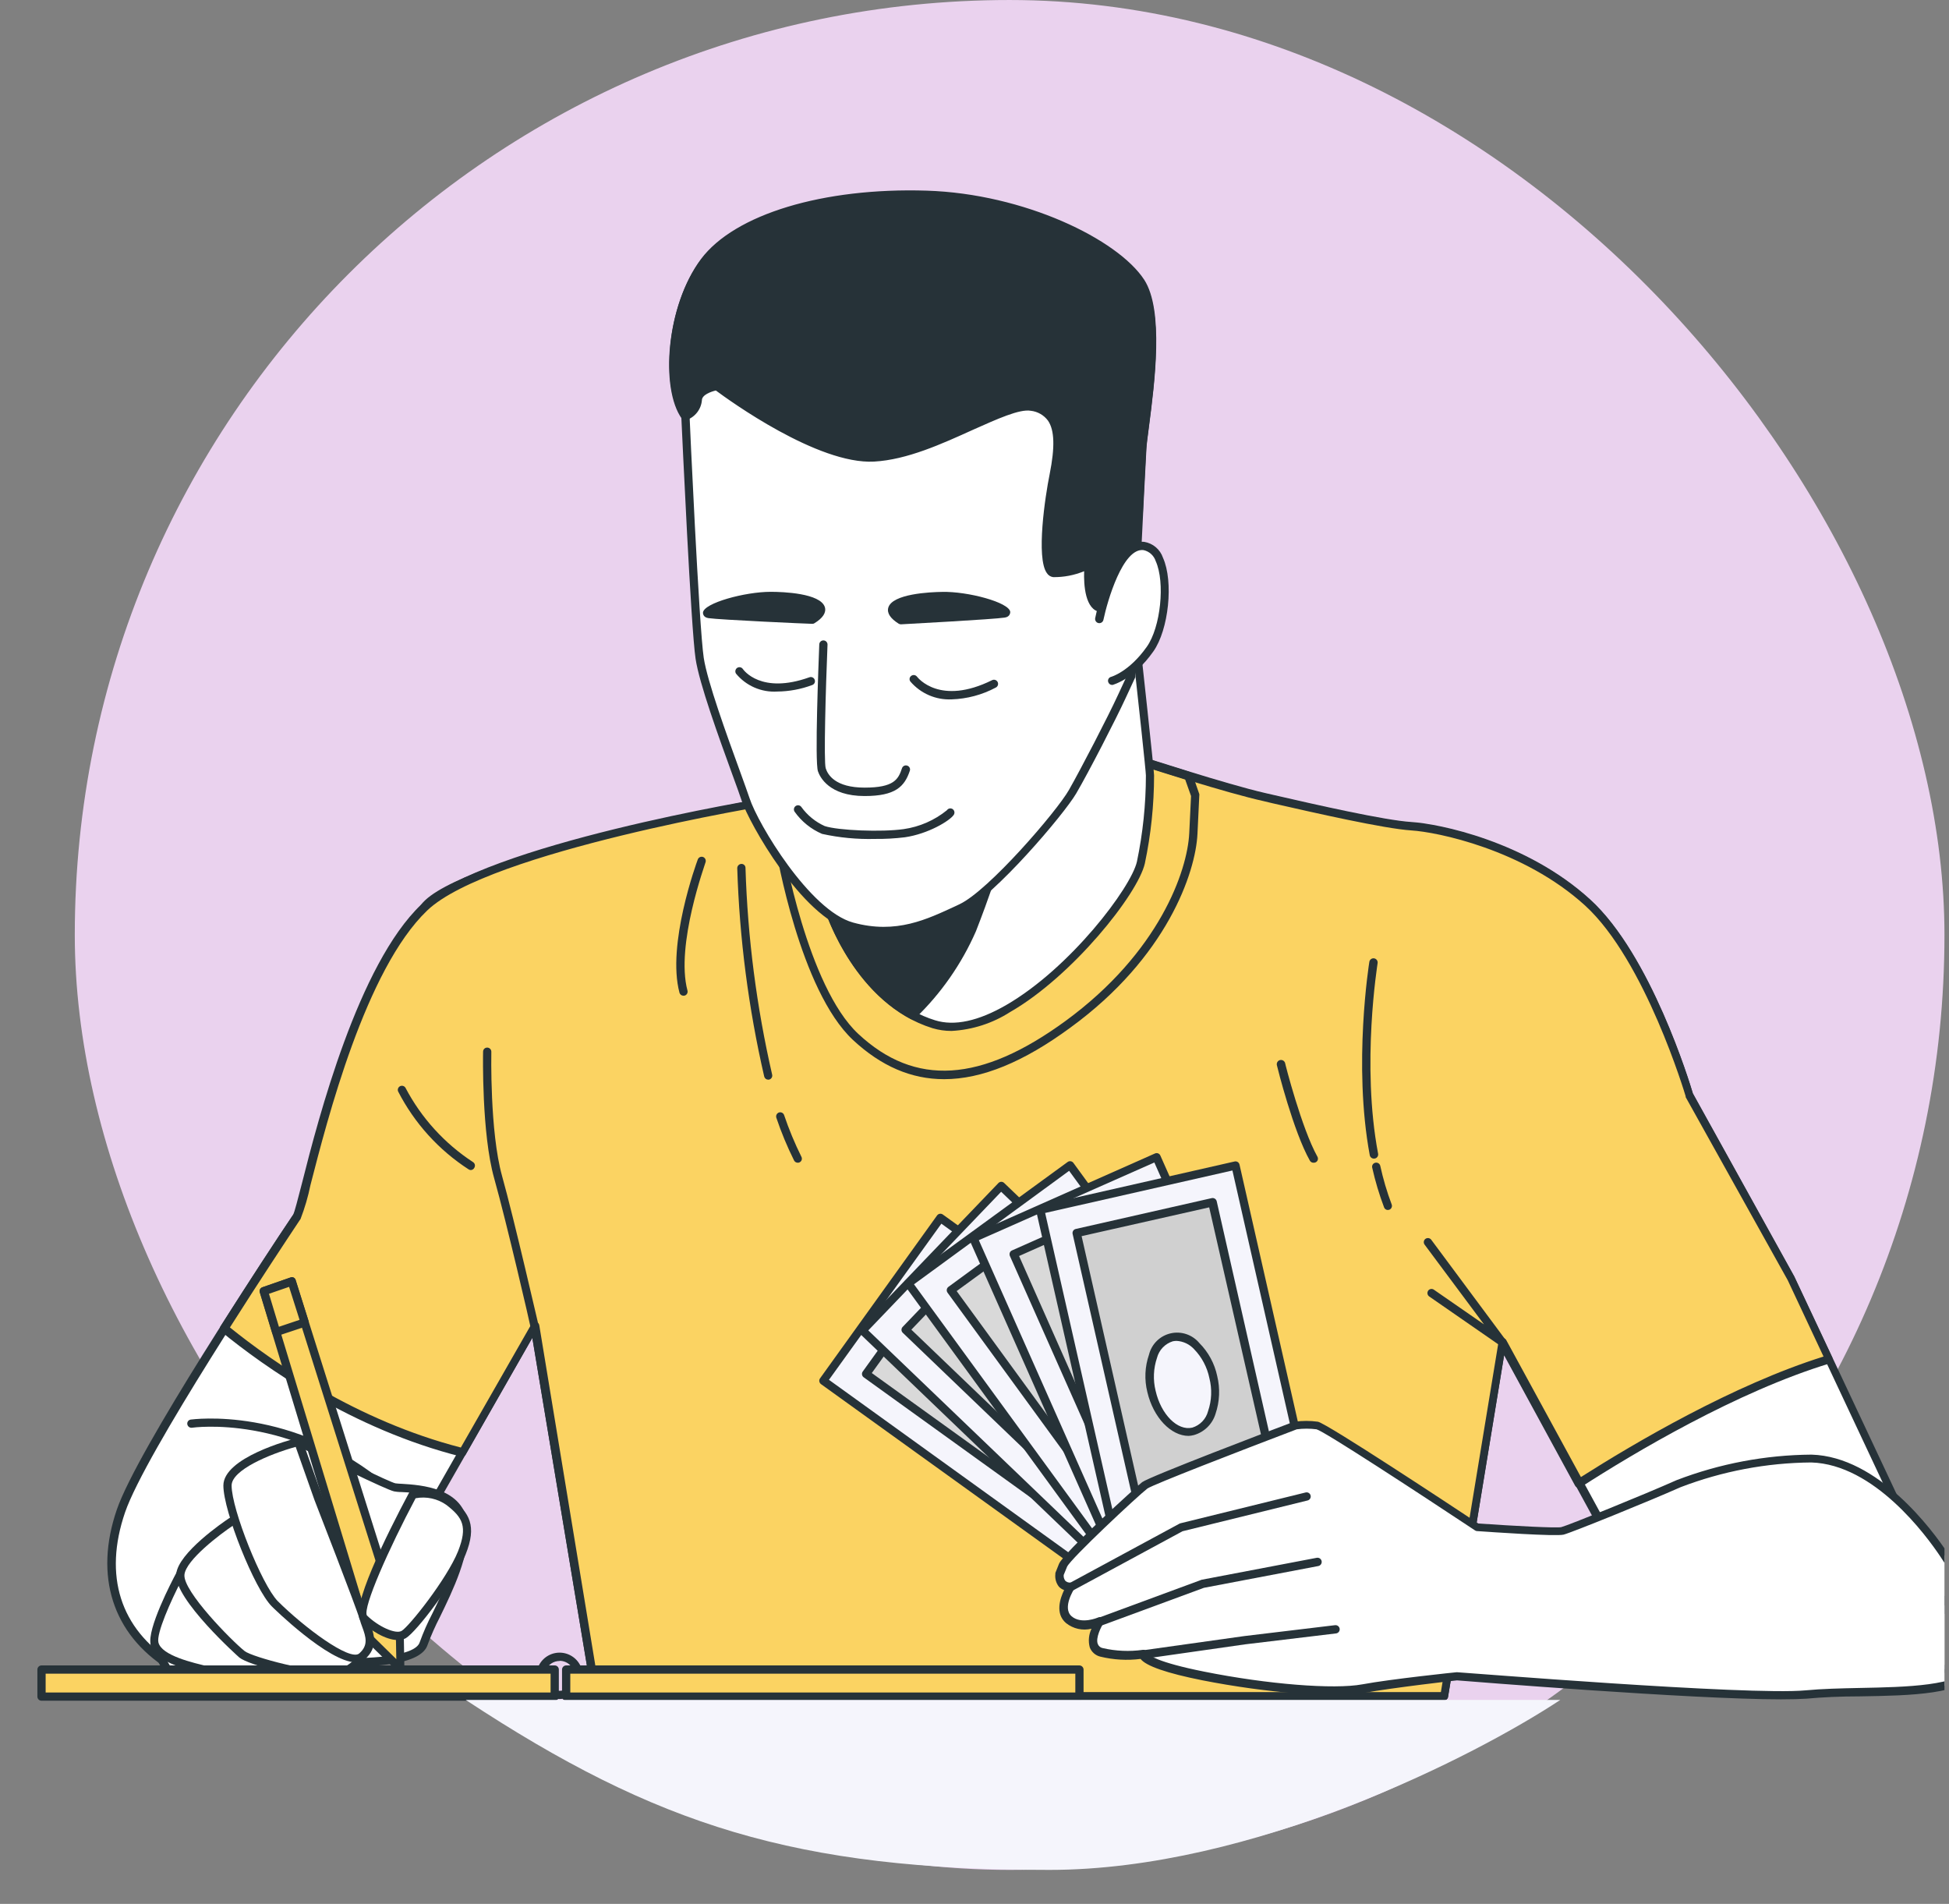 <svg width="215" height="210" viewBox="0 0 215 210" fill="none" xmlns="http://www.w3.org/2000/svg">
<rect x="0" y="0" width="215" height="210" fill="#808080" stroke="none"/>
<g clip-path="url(#clip0_1353_3633)">
<rect x="8.25" y="0.001" width="206.25" height="206.25" rx="103.125" fill="#EAD2EE"/>
<path d="M84.967 88.331C84.967 88.331 50.552 94.871 46.759 100.084C42.965 105.297 33.495 133.007 32.694 134.208C31.894 135.409 15.664 159.681 13.262 166.658C10.861 173.636 12.662 179.886 18.721 183.688C24.78 187.491 30.939 185.69 33.941 185.69C36.943 185.69 44.757 179.085 45.358 176.274C45.958 173.463 47.741 165.903 47.741 165.903L58.958 146.271L65.763 187.136H159.32L165.688 148.072L185.356 184.098H217.788L197.555 141.031L186.339 120.799C186.339 120.799 181.926 105.77 175.112 99.566C168.299 93.361 158.892 91.378 155.69 91.151C152.487 90.923 143.863 88.949 139.46 87.939C135.057 86.93 125.814 83.936 125.814 83.936L84.967 88.331Z" fill="white"/>
<path d="M159.317 187.546H65.76C65.653 187.545 65.549 187.507 65.467 187.437C65.386 187.367 65.332 187.27 65.314 187.164L58.719 147.563L48.166 166.031C47.984 166.768 46.346 173.746 45.773 176.375C45.109 179.477 37.013 186.145 33.947 186.145C33.346 186.145 32.591 186.227 31.727 186.318C28.398 186.655 23.367 187.173 18.481 184.071C12.414 180.232 10.376 173.827 12.887 166.513C15.143 159.918 29.462 138.312 32.3 134.054L32.373 133.954C32.582 133.626 33.719 130.561 35.038 127.004C38.295 118.206 43.754 103.496 46.437 99.812C50.304 94.517 83.536 88.158 84.946 87.885L125.811 83.473C125.874 83.46 125.939 83.46 126.002 83.473C126.093 83.473 135.245 86.484 139.585 87.476L140.494 87.685C145.043 88.731 152.748 90.487 155.705 90.669C158.662 90.851 168.359 92.77 175.41 99.202C182.115 105.307 186.418 119.48 186.745 120.59L197.935 140.786L218.185 183.88C218.221 183.947 218.24 184.022 218.24 184.098C218.24 184.174 218.221 184.249 218.185 184.317C218.144 184.381 218.088 184.433 218.021 184.47C217.954 184.506 217.879 184.526 217.803 184.526H185.353C185.273 184.526 185.193 184.505 185.124 184.463C185.055 184.421 184.999 184.361 184.962 184.289L165.93 149.41L159.735 187.164C159.719 187.266 159.669 187.359 159.593 187.428C159.517 187.498 159.419 187.539 159.317 187.546ZM66.151 186.636H158.944L165.312 147.955C165.329 147.862 165.374 147.777 165.44 147.71C165.507 147.643 165.592 147.599 165.685 147.582C165.779 147.567 165.874 147.582 165.959 147.624C166.044 147.667 166.114 147.734 166.158 147.818L185.663 183.634H217.13L197.207 141.214L185.945 121.008C185.941 120.978 185.941 120.948 185.945 120.917C185.899 120.763 181.487 105.943 174.855 99.885C168.032 93.671 158.48 91.77 155.696 91.597C152.676 91.406 144.952 89.641 140.349 88.595L139.439 88.376C135.3 87.467 126.848 84.737 125.866 84.392L85.119 88.786C84.209 88.968 50.813 95.391 47.193 100.349C44.582 103.924 39.151 118.543 35.912 127.322C34.229 131.871 33.401 134.072 33.183 134.463L33.119 134.554C30.281 138.803 16.025 160.318 13.796 166.813C11.404 173.8 13.26 179.659 19.018 183.307C23.649 186.236 28.488 185.736 31.691 185.408C32.6 185.317 33.355 185.235 34.001 185.235C36.731 185.235 44.4 178.867 44.982 176.184C45.564 173.5 47.365 165.831 47.384 165.758C47.38 165.716 47.38 165.673 47.384 165.631L58.582 145.999C58.633 145.919 58.705 145.856 58.791 145.818C58.876 145.779 58.972 145.766 59.065 145.78C59.156 145.798 59.24 145.843 59.305 145.91C59.37 145.976 59.413 146.061 59.428 146.153L66.151 186.636Z" fill="#263238"/>
<path d="M42.578 164.748C42.468 164.747 42.362 164.709 42.278 164.639C32.098 155.933 21.291 157.461 21.181 157.479C21.062 157.495 20.942 157.464 20.845 157.393C20.748 157.321 20.683 157.215 20.663 157.097C20.652 157.038 20.654 156.977 20.668 156.918C20.682 156.86 20.707 156.805 20.743 156.756C20.779 156.708 20.824 156.667 20.876 156.636C20.928 156.606 20.985 156.586 21.045 156.578C21.154 156.578 32.353 154.959 42.879 163.947C42.949 164.007 42.999 164.088 43.023 164.177C43.046 164.267 43.042 164.361 43.01 164.448C42.979 164.535 42.921 164.611 42.846 164.664C42.77 164.718 42.68 164.747 42.587 164.748H42.578Z" fill="#263238"/>
<path d="M174.183 163.565C180.333 159.635 191.568 152.994 201.757 149.919L197.582 141.031L186.365 120.799C186.365 120.799 181.952 105.77 175.139 99.566C168.325 93.361 158.918 91.378 155.716 91.151C152.514 90.923 143.889 88.949 139.486 87.939C135.083 86.93 125.84 83.936 125.84 83.936L84.966 88.331C84.966 88.331 53.753 93.407 46.758 100.084C38.042 108.381 33.494 133.007 32.693 134.208C32.329 134.763 28.718 140.158 24.688 146.508C29.009 150.047 38.797 157.133 50.961 160.154L58.939 146.189L65.744 187.054H159.318L165.687 147.991L174.183 163.565Z" fill="#FBD362"/>
<path d="M159.322 187.546H65.765C65.657 187.545 65.554 187.506 65.472 187.436C65.391 187.367 65.336 187.27 65.319 187.164L58.724 147.563L51.373 160.445C51.324 160.533 51.248 160.601 51.155 160.641C51.063 160.68 50.961 160.688 50.864 160.663C38.8 157.625 29.112 150.729 24.418 146.89C24.332 146.82 24.275 146.722 24.256 146.613C24.238 146.504 24.26 146.393 24.318 146.299C27.647 141.05 30.686 136.41 32.25 134.108L32.341 133.981C32.478 133.745 32.887 132.162 33.315 130.497C35.134 123.283 39.528 106.389 46.46 99.775C53.393 93.162 83.65 88.122 84.924 87.949L125.816 83.537C125.879 83.523 125.944 83.523 126.007 83.537C126.098 83.537 135.25 86.548 139.589 87.539L140.499 87.749C145.048 88.795 152.753 90.55 155.71 90.733C158.667 90.914 168.364 92.834 175.415 99.266C182.119 105.37 186.422 119.544 186.75 120.654L197.94 140.849L202.133 149.756C202.161 149.816 202.175 149.881 202.175 149.947C202.175 150.013 202.161 150.078 202.133 150.138C202.107 150.197 202.068 150.249 202.019 150.292C201.971 150.334 201.913 150.365 201.851 150.383C191.626 153.486 180.263 160.245 174.396 164.029C174.344 164.064 174.286 164.088 174.225 164.099C174.164 164.11 174.101 164.108 174.041 164.093C173.918 164.058 173.814 163.976 173.75 163.866L165.926 149.492L159.731 187.246C159.7 187.331 159.645 187.405 159.572 187.458C159.499 187.512 159.412 187.542 159.322 187.546ZM66.156 186.636H158.949L165.317 147.954C165.334 147.862 165.378 147.776 165.445 147.71C165.512 147.643 165.597 147.598 165.69 147.581C165.783 147.567 165.879 147.582 165.964 147.624C166.049 147.666 166.118 147.734 166.163 147.818L174.396 162.92C180.309 159.162 191.198 152.749 201.16 149.628L197.212 141.213L185.949 121.008C185.946 120.978 185.946 120.948 185.949 120.917C185.904 120.763 181.492 105.943 174.86 99.884C168.037 93.671 158.485 91.77 155.701 91.597C152.68 91.406 144.957 89.641 140.354 88.595L139.444 88.376C135.305 87.466 126.853 84.737 125.871 84.392L85.106 88.786C84.815 88.786 53.966 93.907 47.143 100.412C40.32 106.917 36.09 123.565 34.252 130.697C33.99 131.981 33.622 133.241 33.151 134.463L33.06 134.591C31.568 136.838 28.602 141.313 25.364 146.417C30.058 150.211 39.328 156.697 50.836 159.663L58.642 146.017C58.692 145.937 58.764 145.874 58.85 145.836C58.936 145.797 59.031 145.784 59.124 145.798C59.215 145.816 59.299 145.861 59.364 145.928C59.43 145.994 59.473 146.079 59.488 146.171L66.156 186.636Z" fill="#263238"/>
<path d="M104.15 119.034C100.511 119.034 97.2 117.596 94.098 114.713C88.248 109.254 85.656 94.062 85.546 93.416L84 88.667C83.962 88.554 83.971 88.43 84.023 88.323C84.076 88.215 84.169 88.133 84.282 88.094L84.846 87.903H84.946L125.811 83.491C125.874 83.477 125.939 83.477 126.002 83.491C126.002 83.491 128.358 84.264 131.251 85.146C131.319 85.17 131.381 85.209 131.433 85.259C131.485 85.309 131.525 85.37 131.551 85.437L132.297 87.584C132.307 87.642 132.307 87.7 132.297 87.757L132.097 91.96C131.897 96.254 128.713 105.606 118.087 113.339C112.92 117.142 108.317 119.034 104.15 119.034ZM84.964 88.812L86.392 93.197C86.392 93.425 89.058 108.799 94.68 114.039C100.948 119.88 108.217 119.425 117.542 112.611C127.894 105.042 130.987 96.045 131.188 91.915L131.388 87.803L130.742 85.983C128.267 85.219 126.193 84.564 125.784 84.418L85.064 88.812H84.964Z" fill="#263238"/>
<path d="M88.006 128.249C87.922 128.249 87.84 128.226 87.767 128.183C87.695 128.14 87.636 128.078 87.597 128.003C86.838 126.479 86.185 124.905 85.641 123.291C85.603 123.176 85.611 123.051 85.664 122.943C85.716 122.834 85.809 122.75 85.923 122.709C86.036 122.671 86.16 122.68 86.267 122.732C86.374 122.785 86.457 122.878 86.496 122.991C87.029 124.566 87.667 126.104 88.406 127.594C88.434 127.647 88.451 127.705 88.456 127.765C88.461 127.824 88.454 127.884 88.436 127.941C88.417 127.998 88.387 128.051 88.348 128.096C88.308 128.141 88.26 128.178 88.206 128.204C88.145 128.236 88.076 128.252 88.006 128.249Z" fill="#263238"/>
<path d="M84.749 119.088C84.646 119.089 84.547 119.056 84.466 118.993C84.385 118.93 84.328 118.842 84.303 118.743C82.565 111.195 81.568 103.495 81.328 95.754C81.33 95.635 81.377 95.52 81.46 95.434C81.543 95.348 81.655 95.297 81.774 95.29C81.834 95.286 81.895 95.295 81.952 95.316C82.008 95.337 82.06 95.369 82.104 95.411C82.147 95.453 82.182 95.503 82.205 95.559C82.228 95.615 82.239 95.675 82.238 95.736C82.474 103.409 83.458 111.042 85.176 118.524C85.191 118.582 85.195 118.643 85.186 118.702C85.178 118.761 85.158 118.818 85.128 118.87C85.097 118.921 85.057 118.966 85.009 119.002C84.961 119.038 84.907 119.065 84.849 119.079L84.749 119.088Z" fill="#263238"/>
<path d="M75.374 109.828C75.279 109.824 75.187 109.79 75.112 109.731C75.037 109.673 74.983 109.592 74.956 109.5C73.537 104.206 76.83 95.181 76.975 94.799C77.016 94.686 77.101 94.593 77.21 94.542C77.319 94.491 77.444 94.485 77.558 94.526C77.67 94.569 77.76 94.654 77.811 94.762C77.862 94.871 77.869 94.995 77.831 95.108C77.831 95.199 74.492 104.251 75.838 109.264C75.853 109.322 75.857 109.382 75.848 109.441C75.84 109.501 75.82 109.558 75.79 109.609C75.759 109.661 75.719 109.706 75.671 109.742C75.623 109.778 75.569 109.804 75.511 109.819L75.374 109.828Z" fill="#263238"/>
<path d="M153.099 133.463C153.008 133.464 152.918 133.437 152.843 133.384C152.768 133.332 152.711 133.258 152.681 133.171C152.141 131.743 151.703 130.277 151.371 128.787C151.357 128.729 151.356 128.668 151.366 128.61C151.376 128.551 151.398 128.495 151.43 128.445C151.463 128.395 151.505 128.352 151.554 128.319C151.603 128.285 151.658 128.262 151.716 128.25C151.775 128.236 151.836 128.235 151.895 128.245C151.954 128.255 152.011 128.277 152.061 128.309C152.112 128.341 152.156 128.383 152.19 128.432C152.225 128.481 152.249 128.537 152.262 128.595C152.577 130.04 152.996 131.46 153.518 132.844C153.54 132.9 153.55 132.96 153.549 133.02C153.547 133.08 153.534 133.14 153.509 133.195C153.485 133.25 153.45 133.299 153.406 133.341C153.362 133.382 153.31 133.414 153.254 133.435L153.099 133.463Z" fill="#263238"/>
<path d="M151.549 127.795C151.443 127.793 151.341 127.755 151.26 127.687C151.179 127.619 151.124 127.526 151.103 127.422C149.238 117.415 151.039 106.198 151.057 106.089C151.077 105.968 151.143 105.86 151.242 105.789C151.341 105.717 151.464 105.688 151.585 105.707C151.706 105.726 151.814 105.793 151.885 105.892C151.957 105.991 151.986 106.114 151.967 106.235C151.967 106.344 150.148 117.37 152.022 127.249C152.033 127.309 152.033 127.369 152.021 127.429C152.01 127.488 151.986 127.544 151.952 127.594C151.918 127.644 151.875 127.687 151.824 127.72C151.774 127.753 151.717 127.775 151.658 127.786L151.549 127.795Z" fill="#263238"/>
<path d="M144.888 128.25C144.808 128.249 144.731 128.228 144.662 128.188C144.593 128.148 144.536 128.091 144.497 128.022C142.677 124.802 140.921 117.788 140.858 117.497C140.828 117.376 140.847 117.248 140.911 117.142C140.975 117.035 141.078 116.958 141.199 116.928C141.32 116.898 141.447 116.917 141.554 116.981C141.66 117.045 141.737 117.149 141.767 117.269C141.767 117.342 143.587 124.465 145.325 127.576C145.355 127.628 145.375 127.685 145.382 127.745C145.39 127.804 145.386 127.865 145.37 127.923C145.354 127.98 145.326 128.034 145.288 128.081C145.251 128.128 145.204 128.167 145.152 128.195C145.071 128.237 144.979 128.256 144.888 128.25Z" fill="#263238"/>
<path d="M165.732 148.483C165.639 148.485 165.547 148.46 165.468 148.41L157.654 142.997C157.556 142.926 157.491 142.82 157.47 142.701C157.45 142.582 157.477 142.46 157.545 142.36C157.614 142.263 157.719 142.198 157.836 142.177C157.954 142.157 158.074 142.183 158.172 142.251L163.704 146.081L157.153 137.284C157.081 137.187 157.05 137.066 157.067 136.947C157.084 136.827 157.148 136.719 157.244 136.647C157.342 136.577 157.462 136.547 157.581 136.564C157.7 136.581 157.807 136.643 157.881 136.738L166.069 147.764C166.133 147.85 166.163 147.957 166.155 148.064C166.146 148.17 166.1 148.271 166.023 148.346C165.948 148.428 165.843 148.477 165.732 148.483Z" fill="#263238"/>
<path d="M58.958 146.681C58.854 146.683 58.753 146.649 58.671 146.584C58.59 146.519 58.534 146.428 58.513 146.326C58.513 146.217 55.892 134.864 54.51 129.951C53.127 125.039 53.282 116.36 53.291 115.996C53.291 115.936 53.303 115.876 53.326 115.821C53.35 115.766 53.384 115.716 53.428 115.674C53.471 115.632 53.522 115.6 53.578 115.579C53.635 115.557 53.695 115.548 53.755 115.55C53.814 115.551 53.873 115.564 53.928 115.588C53.983 115.612 54.032 115.647 54.074 115.69C54.115 115.733 54.148 115.784 54.169 115.839C54.191 115.895 54.202 115.954 54.2 116.014C54.2 116.105 54.019 124.82 55.383 129.706C56.748 134.591 59.377 146.081 59.404 146.154C59.417 146.212 59.419 146.273 59.409 146.332C59.399 146.391 59.377 146.448 59.345 146.498C59.313 146.549 59.271 146.593 59.222 146.628C59.173 146.662 59.117 146.686 59.058 146.699L58.958 146.681Z" fill="#263238"/>
<path d="M51.938 129.06C51.854 129.058 51.772 129.033 51.702 128.987C48.396 126.851 45.711 123.883 43.914 120.381C43.872 120.274 43.872 120.155 43.914 120.048C43.957 119.941 44.038 119.854 44.142 119.804C44.245 119.755 44.364 119.746 44.474 119.781C44.584 119.815 44.676 119.89 44.733 119.99C46.476 123.308 49.037 126.126 52.175 128.177C52.276 128.24 52.35 128.339 52.379 128.455C52.407 128.571 52.39 128.693 52.329 128.796C52.294 128.871 52.24 128.936 52.171 128.982C52.102 129.029 52.021 129.056 51.938 129.06Z" fill="#263238"/>
<path d="M91.406 100.157C91.406 100.157 94.609 110.373 103.024 112.975C111.439 115.577 124.857 99.556 125.867 95.144C126.529 91.982 126.864 88.759 126.868 85.528C126.868 84.928 125.257 70.309 125.257 70.309C121.219 76.755 116.736 82.91 111.839 88.731C104.07 97.946 91.406 100.157 91.406 100.157Z" fill="white"/>
<path d="M104.975 113.713C104.264 113.716 103.556 113.615 102.874 113.412C94.331 110.765 91.093 100.676 90.956 100.294C90.938 100.232 90.933 100.167 90.941 100.103C90.949 100.039 90.969 99.977 91.002 99.921C91.035 99.865 91.08 99.817 91.133 99.78C91.187 99.742 91.247 99.716 91.311 99.703C91.438 99.703 103.865 97.419 111.48 88.44C116.355 82.631 120.827 76.495 124.862 70.073C124.909 69.99 124.981 69.925 125.068 69.888C125.155 69.85 125.252 69.841 125.344 69.864C125.437 69.883 125.522 69.931 125.585 70.001C125.649 70.072 125.689 70.16 125.699 70.255C125.862 71.756 127.309 84.92 127.309 85.529C127.306 88.794 126.964 92.05 126.29 95.245C125.517 98.638 118.266 107.708 111.443 111.62C109.505 112.867 107.276 113.588 104.975 113.713ZM92.002 100.494C92.757 102.514 96.096 110.356 103.156 112.539C105.284 113.203 107.923 112.63 110.997 110.856C118.066 106.771 124.762 97.92 125.417 95.045C126.072 91.915 126.404 88.727 126.408 85.529C126.408 85.093 125.58 77.424 124.944 71.656C121.079 77.718 116.825 83.522 112.207 89.032C105.257 97.192 94.495 99.948 92.002 100.494Z" fill="#263238"/>
<path d="M91.406 100.158C91.406 100.158 94.008 108.427 100.658 111.984C103.114 109.446 105.862 106.08 107.236 102.559C110.038 95.345 111.839 88.731 111.839 88.731C104.07 97.947 91.406 100.158 91.406 100.158Z" fill="#263238"/>
<path d="M100.66 112.439C100.584 112.438 100.509 112.419 100.442 112.384C93.71 108.745 91.081 100.64 90.972 100.294C90.954 100.232 90.949 100.167 90.957 100.103C90.965 100.039 90.985 99.977 91.017 99.921C91.051 99.865 91.096 99.817 91.149 99.78C91.202 99.742 91.263 99.716 91.327 99.703C91.454 99.703 103.881 97.419 111.495 88.44C111.563 88.362 111.655 88.309 111.756 88.291C111.858 88.272 111.963 88.288 112.054 88.337C112.145 88.386 112.216 88.464 112.257 88.559C112.298 88.653 112.305 88.759 112.278 88.859C112.278 88.922 110.458 95.573 107.656 102.723C106.081 106.318 103.815 109.57 100.988 112.293C100.902 112.383 100.784 112.435 100.66 112.439ZM92.009 100.494C92.664 102.25 95.275 108.409 100.569 111.411C103.209 108.834 105.327 105.773 106.81 102.395C108.693 97.556 110.131 92.953 110.868 90.478C103.972 97.528 94.347 99.985 92.009 100.494Z" fill="#263238"/>
<path d="M75.611 45.874C75.611 45.874 76.657 69.144 77.185 72.647C77.713 76.149 81.379 85.602 82.261 88.222C83.144 90.842 88.911 100.821 93.978 102.222C99.046 103.623 102.73 101.695 106.06 100.121C109.389 98.547 116.913 89.795 118.305 87.385C119.697 84.974 122.68 79.197 123.763 76.886L124.809 74.612C124.809 74.612 125.865 52.378 126.037 49.585C126.21 46.792 128.485 35.23 125.865 31.209C123.245 27.188 113.265 21.93 102.212 21.584C91.158 21.238 81.379 23.985 77.685 28.898C73.992 33.811 73.328 42.717 75.611 45.874Z" fill="white"/>
<path d="M97.454 103.132C96.239 103.129 95.03 102.961 93.861 102.632C88.402 101.14 82.625 90.732 81.825 88.34C81.616 87.703 81.234 86.648 80.77 85.383C79.323 81.398 77.131 75.376 76.73 72.647C76.221 69.263 75.257 48.03 75.157 45.955C72.891 42.599 73.519 33.665 77.34 28.561C81.052 23.622 90.822 20.674 102.221 21.029C112.965 21.365 123.299 26.387 126.22 30.854C128.412 34.229 127.375 42.216 126.756 46.992C126.611 48.102 126.493 48.976 126.465 49.512C126.292 52.242 125.246 74.312 125.237 74.53C125.246 74.587 125.246 74.646 125.237 74.703L124.182 76.977C123.099 79.333 120.097 85.165 118.723 87.512C117.35 89.859 109.672 98.856 106.269 100.466L105.833 100.676C103.395 101.895 100.729 103.132 97.454 103.132ZM100.329 21.939C90.022 21.939 81.406 24.668 78.068 29.144C74.474 33.938 73.828 42.608 75.975 45.573C76.026 45.646 76.058 45.73 76.066 45.819C76.066 46.056 77.112 69.117 77.631 72.556C78.022 75.149 80.187 81.117 81.625 85.065C82.089 86.347 82.471 87.403 82.689 88.049C83.599 90.851 89.321 100.439 94.106 101.758C98.891 103.077 102.294 101.376 105.423 99.939L105.86 99.73C109.062 98.219 116.567 89.504 117.914 87.139C119.26 84.774 122.244 79.015 123.318 76.677L124.337 74.484C124.409 72.938 125.392 52.214 125.556 49.54C125.556 48.967 125.71 48.084 125.856 46.956C126.42 42.617 127.466 34.529 125.456 31.436C123.09 27.797 113.447 22.339 102.194 22.02C101.566 21.975 100.947 21.966 100.329 21.966V21.939Z" fill="#263238"/>
<path d="M76.999 44.118C76.999 42.899 79.101 42.544 79.101 42.544C79.101 42.544 89.954 50.731 96.431 50.422C102.909 50.113 110.778 44.3 113.716 44.818C116.655 45.337 117.046 47.975 116.172 52.342C115.299 56.708 114.771 63.022 116.172 63.195C117.573 63.368 120.021 62.285 120.021 62.285C120.021 62.285 119.666 66.834 121.422 67.007C123.177 67.179 124.742 65.087 124.742 64.559C124.742 64.032 125.27 57.036 125.27 57.036L125.588 56.881C125.761 53.333 125.916 50.413 125.97 49.512C126.143 46.71 128.417 35.157 125.797 31.136C123.177 27.115 113.198 21.857 102.144 21.511C91.091 21.165 81.375 23.985 77.682 28.898C73.988 33.81 73.306 42.717 75.589 45.873C75.608 45.873 76.999 45.346 76.999 44.118Z" fill="#263238"/>
<path d="M121.66 67.506H121.414C119.695 67.334 119.54 64.477 119.595 63.003C118.511 63.451 117.347 63.674 116.174 63.658C116.033 63.638 115.899 63.588 115.779 63.511C115.66 63.434 115.559 63.332 115.483 63.212C114.273 61.539 115.292 54.743 115.792 52.296C116.383 49.321 116.329 47.447 115.61 46.401C115.386 46.097 115.101 45.843 114.774 45.656C114.446 45.468 114.084 45.35 113.709 45.309C112.471 45.091 109.997 46.219 107.341 47.401C103.911 48.957 100.063 50.713 96.424 50.913C90.21 51.25 80.412 44.145 78.966 43.071C78.429 43.199 77.429 43.553 77.429 44.154C77.386 44.641 77.203 45.105 76.903 45.49C76.603 45.876 76.198 46.167 75.737 46.328C75.644 46.363 75.542 46.367 75.447 46.339C75.351 46.311 75.268 46.253 75.209 46.173C72.844 42.898 73.444 33.819 77.31 28.661C81.022 23.721 90.793 20.774 102.191 21.128C112.935 21.465 123.27 26.487 126.19 30.953C128.383 34.329 127.345 42.316 126.727 47.092C126.581 48.202 126.463 49.075 126.436 49.612C126.381 50.522 126.227 53.433 126.054 56.972C126.052 57.054 126.027 57.134 125.982 57.203C125.937 57.272 125.873 57.328 125.799 57.363L125.717 57.408C125.553 59.51 125.208 64.231 125.208 64.632C125.028 65.37 124.605 66.027 124.007 66.497C123.372 67.106 122.538 67.465 121.66 67.506ZM120.059 61.866C120.121 61.866 120.184 61.879 120.241 61.904C120.299 61.929 120.351 61.966 120.394 62.012C120.437 62.058 120.469 62.113 120.49 62.172C120.51 62.232 120.518 62.295 120.513 62.357C120.386 64.013 120.613 66.506 121.505 66.597C122.951 66.733 124.234 64.959 124.325 64.577C124.416 64.195 124.798 57.754 124.853 57.035C124.858 56.956 124.885 56.88 124.929 56.814C124.974 56.749 125.036 56.696 125.108 56.663H125.189C125.353 53.233 125.499 50.431 125.553 49.557C125.553 48.984 125.708 48.102 125.854 46.974C126.418 42.634 127.464 34.547 125.453 31.454C123.088 27.815 113.445 22.357 102.191 22.038C90.938 21.72 81.604 24.494 78.065 29.207C74.526 33.919 73.871 42.08 75.764 45.318C75.983 45.207 76.17 45.042 76.307 44.838C76.444 44.634 76.526 44.398 76.546 44.154C76.546 42.889 78.111 42.289 79.03 42.134C79.091 42.122 79.155 42.123 79.216 42.137C79.277 42.151 79.335 42.178 79.385 42.216C79.485 42.298 90.165 50.358 96.406 50.003C99.817 49.821 103.62 48.093 106.968 46.574C109.961 45.218 112.326 44.145 113.836 44.408C114.333 44.47 114.811 44.634 115.241 44.889C115.672 45.144 116.045 45.485 116.338 45.891C117.247 47.165 117.311 49.194 116.656 52.469C115.746 57.09 115.519 61.775 116.192 62.712L116.265 62.785C117.522 62.749 118.76 62.461 119.904 61.939C119.95 61.904 120.002 61.879 120.059 61.866Z" fill="#263238"/>
<path d="M121.281 68.272C121.281 68.272 123.037 59.875 126.185 60.22C129.332 60.566 128.987 68.626 126.885 71.601C124.784 74.576 122.682 75.094 122.682 75.094" fill="white"/>
<path d="M122.679 75.549C122.578 75.548 122.48 75.513 122.401 75.451C122.322 75.388 122.266 75.301 122.242 75.203C122.227 75.146 122.224 75.086 122.232 75.028C122.241 74.969 122.261 74.912 122.291 74.862C122.322 74.811 122.362 74.766 122.41 74.731C122.458 74.696 122.512 74.671 122.569 74.657C122.569 74.657 124.553 74.112 126.509 71.337C128.037 69.181 128.546 64.241 127.491 61.894C127.392 61.59 127.215 61.316 126.977 61.102C126.739 60.888 126.449 60.741 126.136 60.675C123.861 60.42 122.16 66.288 121.723 68.362C121.711 68.422 121.688 68.479 121.654 68.529C121.62 68.58 121.577 68.623 121.526 68.657C121.475 68.691 121.418 68.714 121.359 68.726C121.299 68.738 121.237 68.738 121.178 68.726C121.118 68.714 121.061 68.691 121.01 68.657C120.96 68.623 120.916 68.579 120.883 68.528C120.849 68.478 120.825 68.421 120.814 68.361C120.802 68.301 120.802 68.24 120.814 68.18C120.996 67.27 122.761 59.401 126.208 59.765C126.683 59.84 127.128 60.043 127.495 60.352C127.862 60.662 128.138 61.066 128.292 61.521C129.474 64.141 128.928 69.454 127.227 71.856C125.053 74.939 122.861 75.494 122.761 75.54L122.679 75.549Z" fill="#263238"/>
<path d="M95.38 87.803C91.45 87.803 90.44 85.693 90.231 85.074C89.867 84.001 90.294 73.248 90.376 71.092C90.376 70.971 90.424 70.855 90.509 70.77C90.595 70.685 90.71 70.637 90.831 70.637C90.952 70.637 91.067 70.685 91.153 70.77C91.238 70.855 91.286 70.971 91.286 71.092C91.086 75.977 90.858 84.01 91.086 84.737C91.313 85.465 92.15 86.875 95.38 86.875C98.609 86.875 99.1 85.966 99.501 84.737C99.538 84.623 99.62 84.528 99.727 84.473C99.835 84.419 99.959 84.409 100.074 84.446C100.131 84.464 100.185 84.493 100.231 84.531C100.277 84.57 100.314 84.618 100.341 84.671C100.369 84.725 100.385 84.783 100.389 84.843C100.393 84.903 100.385 84.963 100.365 85.019C99.783 86.757 98.782 87.803 95.38 87.803Z" fill="#263238"/>
<path d="M96.507 92.534C94.551 92.586 92.596 92.399 90.685 91.979C89.469 91.459 88.42 90.612 87.656 89.532C87.589 89.433 87.564 89.311 87.586 89.194C87.608 89.076 87.676 88.972 87.774 88.904C87.822 88.87 87.877 88.845 87.934 88.832C87.992 88.818 88.052 88.817 88.111 88.827C88.169 88.837 88.225 88.859 88.275 88.891C88.325 88.923 88.368 88.965 88.401 89.013C89.061 89.927 89.949 90.652 90.976 91.115C92.459 91.606 97.271 91.797 99.691 91.451C101.439 91.201 103.087 90.481 104.458 89.368C104.525 89.269 104.628 89.199 104.746 89.175C104.863 89.151 104.986 89.175 105.086 89.241C105.186 89.309 105.256 89.414 105.28 89.533C105.303 89.652 105.28 89.776 105.213 89.878C104.768 90.542 102.384 91.979 99.819 92.352C98.72 92.486 97.614 92.547 96.507 92.534Z" fill="#263238"/>
<path d="M99.386 68.408C99.386 68.408 109.575 67.862 110.785 67.671C111.995 67.48 107.637 65.688 103.925 65.742C100.214 65.797 96.638 66.743 99.386 68.408Z" fill="#263238"/>
<path d="M99.38 68.862C99.298 68.86 99.217 68.838 99.144 68.799C98.234 68.226 97.825 67.634 97.988 67.034C98.416 65.487 102.637 65.305 103.92 65.287C106.74 65.215 111.352 66.443 111.443 67.498C111.443 67.552 111.443 68.026 110.852 68.117C109.633 68.317 99.826 68.835 99.408 68.862H99.38ZM104.065 66.197H103.902C100.781 66.243 98.953 66.852 98.844 67.28C98.844 67.343 98.907 67.571 99.471 67.944C100.545 67.889 107.195 67.525 109.769 67.316C107.949 66.609 106.018 66.23 104.065 66.197Z" fill="#263238"/>
<path d="M89.599 68.353C89.599 68.353 79.401 67.907 78.191 67.734C76.981 67.561 81.32 65.714 85.032 65.733C88.744 65.751 92.328 66.633 89.599 68.353Z" fill="#263238"/>
<path d="M89.601 68.808C89.182 68.808 79.366 68.362 78.147 68.18C77.529 68.089 77.547 67.616 77.547 67.571C77.629 66.516 82.177 65.278 85.007 65.278H85.052C86.335 65.278 90.511 65.424 90.993 66.97C91.166 67.562 90.784 68.162 89.856 68.735C89.782 68.789 89.692 68.815 89.601 68.808ZM79.175 67.362C81.786 67.553 88.409 67.844 89.474 67.889C90.037 67.516 90.119 67.28 90.101 67.216C89.983 66.797 88.154 66.206 85.034 66.188H84.961C82.978 66.234 81.019 66.631 79.175 67.362Z" fill="#263238"/>
<path d="M85.741 76.277C84.881 76.331 84.02 76.18 83.23 75.837C82.439 75.493 81.741 74.968 81.192 74.303C81.126 74.201 81.102 74.078 81.126 73.959C81.15 73.84 81.219 73.735 81.32 73.666C81.42 73.601 81.542 73.577 81.66 73.601C81.778 73.625 81.881 73.694 81.948 73.794C82.029 73.912 83.958 76.614 89.289 74.704C89.403 74.662 89.528 74.668 89.637 74.719C89.746 74.771 89.83 74.863 89.871 74.976C89.893 75.032 89.903 75.092 89.901 75.152C89.899 75.212 89.884 75.271 89.859 75.326C89.833 75.38 89.797 75.429 89.752 75.469C89.708 75.509 89.655 75.539 89.598 75.559C88.365 76.022 87.059 76.265 85.741 76.277Z" fill="#263238"/>
<path d="M104.979 77.141C104.121 77.181 103.265 77.025 102.477 76.684C101.689 76.344 100.989 75.828 100.43 75.176C100.393 75.129 100.366 75.076 100.351 75.018C100.335 74.961 100.332 74.901 100.34 74.842C100.349 74.784 100.369 74.727 100.4 74.677C100.431 74.626 100.473 74.582 100.521 74.548C100.618 74.476 100.739 74.445 100.858 74.462C100.978 74.479 101.085 74.543 101.158 74.639C101.267 74.775 103.696 77.868 109.445 75.021C109.499 74.995 109.558 74.979 109.617 74.976C109.677 74.972 109.737 74.98 109.794 74.999C109.85 75.019 109.902 75.049 109.947 75.089C109.992 75.129 110.029 75.177 110.055 75.23C110.081 75.284 110.097 75.343 110.1 75.402C110.104 75.462 110.096 75.522 110.077 75.578C110.057 75.635 110.027 75.687 109.987 75.732C109.948 75.777 109.9 75.814 109.846 75.84C108.345 76.641 106.679 77.086 104.979 77.141Z" fill="#263238"/>
<path d="M103.754 134.368L90.844 152.302L126.932 178.282L139.843 160.348L103.754 134.368Z" fill="#F5F5FC"/>
<path d="M126.925 178.731C126.83 178.733 126.738 178.704 126.661 178.649L90.563 152.667C90.467 152.593 90.402 152.486 90.381 152.367C90.371 152.308 90.374 152.248 90.388 152.19C90.402 152.132 90.427 152.078 90.463 152.03L103.372 134.063C103.407 134.014 103.451 133.973 103.502 133.942C103.553 133.911 103.61 133.89 103.669 133.881C103.728 133.871 103.789 133.874 103.847 133.888C103.905 133.902 103.96 133.927 104.008 133.963L140.097 159.945C140.147 159.978 140.189 160.021 140.22 160.072C140.252 160.122 140.274 160.178 140.283 160.237C140.292 160.296 140.29 160.356 140.275 160.413C140.26 160.471 140.234 160.525 140.198 160.572L127.288 178.549C127.254 178.597 127.211 178.638 127.161 178.669C127.111 178.7 127.055 178.721 126.997 178.731H126.925ZM91.445 152.194L126.797 177.666L139.197 160.445L103.845 134.973L91.445 152.194Z" fill="#263238"/>
<path d="M104.535 139.064L95.547 151.549L126.157 173.585L135.145 161.1L104.535 139.064Z" fill="#D9D9D9"/>
<path d="M126.146 174.036C126.051 174.037 125.959 174.008 125.882 173.954L95.269 151.912C95.174 151.841 95.11 151.735 95.092 151.618C95.073 151.501 95.101 151.381 95.169 151.284L104.158 138.793C104.193 138.745 104.237 138.704 104.288 138.672C104.339 138.641 104.396 138.62 104.455 138.611C104.514 138.602 104.575 138.604 104.633 138.618C104.691 138.632 104.746 138.658 104.794 138.693L135.398 160.727C135.447 160.761 135.489 160.805 135.521 160.856C135.553 160.907 135.575 160.963 135.585 161.023C135.595 161.082 135.593 161.142 135.58 161.201C135.567 161.259 135.542 161.315 135.507 161.364L126.519 173.845C126.483 173.894 126.438 173.935 126.387 173.966C126.335 173.998 126.278 174.018 126.219 174.027L126.146 174.036ZM96.17 151.448L126.046 172.945L134.497 161.2L104.631 139.694L96.17 151.448Z" fill="#263238"/>
<path d="M117.377 153.486C119.76 155.196 120.779 157.861 119.651 159.426C118.523 160.991 115.676 160.873 113.283 159.162C110.89 157.452 109.89 154.787 111.018 153.222C112.146 151.657 114.984 151.766 117.377 153.486Z" fill="#F5F5FC"/>
<path d="M117.139 160.972C115.652 160.927 114.215 160.422 113.027 159.526C111.868 158.719 110.962 157.599 110.416 156.296C110.139 155.772 110.014 155.181 110.054 154.59C110.095 153.999 110.3 153.43 110.646 152.949C110.992 152.468 111.465 152.093 112.013 151.866C112.561 151.639 113.161 151.57 113.746 151.666C115.155 151.766 116.507 152.268 117.639 153.112C120.223 154.977 121.278 157.925 120.014 159.69C119.673 160.119 119.234 160.46 118.734 160.684C118.233 160.907 117.686 161.006 117.139 160.972ZM113.5 152.567C113.097 152.536 112.693 152.603 112.321 152.761C111.949 152.92 111.62 153.165 111.362 153.476C111.135 153.847 111.005 154.268 110.983 154.702C110.96 155.136 111.047 155.568 111.235 155.96C111.713 157.1 112.509 158.079 113.527 158.78C115.702 160.345 118.276 160.508 119.25 159.153C120.223 157.797 119.25 155.414 117.084 153.849C116.098 153.103 114.916 152.657 113.682 152.567H113.5Z" fill="#263238"/>
<path d="M110.43 130.845L95.133 146.791L127.222 177.575L142.52 161.628L110.43 130.845Z" fill="#F5F5FC"/>
<path d="M127.234 177.994C127.176 177.994 127.119 177.983 127.066 177.961C127.013 177.939 126.965 177.907 126.924 177.867L94.829 147.082C94.787 147.04 94.753 146.991 94.73 146.936C94.707 146.881 94.695 146.822 94.695 146.763C94.695 146.704 94.707 146.645 94.73 146.59C94.753 146.536 94.787 146.486 94.829 146.445L110.131 130.497C110.172 130.453 110.221 130.418 110.275 130.393C110.33 130.368 110.389 130.354 110.449 130.352C110.508 130.35 110.567 130.361 110.621 130.383C110.676 130.405 110.726 130.437 110.768 130.479L142.863 161.264C142.905 161.307 142.939 161.357 142.962 161.412C142.986 161.468 142.997 161.527 142.997 161.587C142.997 161.647 142.986 161.707 142.962 161.762C142.939 161.818 142.905 161.868 142.863 161.91L127.561 177.858C127.52 177.901 127.47 177.935 127.416 177.958C127.361 177.982 127.302 177.994 127.243 177.994H127.234ZM95.784 146.745L127.225 176.893L141.889 161.61L110.44 131.452L95.784 146.745Z" fill="#263238"/>
<path d="M110.54 135.61L99.891 146.711L127.109 172.822L137.759 161.72L110.54 135.61Z" fill="#D9D9D9"/>
<path d="M127.117 173.236C126.999 173.237 126.884 173.191 126.799 173.109L99.58 146.999C99.537 146.957 99.503 146.907 99.48 146.851C99.457 146.796 99.445 146.736 99.445 146.676C99.445 146.616 99.457 146.557 99.48 146.501C99.503 146.446 99.537 146.396 99.58 146.353L110.224 135.255C110.264 135.211 110.314 135.176 110.368 135.153C110.423 135.129 110.482 135.118 110.542 135.118C110.662 135.116 110.779 135.158 110.87 135.237L138.08 161.355C138.122 161.397 138.156 161.447 138.179 161.503C138.202 161.558 138.214 161.618 138.214 161.678C138.214 161.738 138.202 161.797 138.179 161.853C138.156 161.908 138.122 161.959 138.08 162.001L127.436 173.1C127.396 173.144 127.347 173.181 127.292 173.206C127.237 173.231 127.178 173.244 127.117 173.245V173.236ZM100.535 146.663L127.099 172.135L137.106 161.691L110.542 136.219L100.535 146.663Z" fill="#263238"/>
<path d="M121.251 151.647C123.371 153.685 123.981 156.46 122.671 157.852C121.361 159.244 118.531 158.762 116.412 156.697C114.292 154.631 113.682 151.893 114.992 150.492C116.302 149.091 119.132 149.619 121.251 151.647Z" fill="#F5F5FC"/>
<path d="M120.633 159.09C120.328 159.09 120.024 159.063 119.724 159.008C118.346 158.709 117.083 158.021 116.085 157.025C113.792 154.823 113.155 151.757 114.656 150.184C116.157 148.61 119.26 149.119 121.561 151.321C123.863 153.522 124.491 156.597 122.99 158.171C122.681 158.478 122.313 158.718 121.907 158.876C121.502 159.034 121.068 159.107 120.633 159.09ZM117.04 150.156C116.724 150.141 116.408 150.192 116.112 150.304C115.816 150.417 115.547 150.59 115.32 150.811C114.165 152.021 114.793 154.514 116.731 156.37C117.605 157.242 118.709 157.848 119.915 158.116C120.334 158.231 120.775 158.239 121.198 158.139C121.621 158.039 122.011 157.834 122.335 157.543C123.499 156.324 122.871 153.832 120.934 151.976C119.905 150.91 118.518 150.262 117.04 150.156Z" fill="#263238"/>
<path d="M118.042 128.565L100.188 141.585L126.388 177.514L144.242 164.495L118.042 128.565Z" fill="#F5F5FC"/>
<path d="M126.389 177.94C126.319 177.939 126.25 177.922 126.186 177.891C126.123 177.859 126.068 177.814 126.026 177.758L99.825 141.823C99.753 141.727 99.722 141.605 99.739 141.486C99.756 141.367 99.82 141.259 99.916 141.186L117.774 128.168C117.822 128.132 117.876 128.107 117.934 128.092C117.992 128.078 118.052 128.076 118.111 128.086C118.171 128.095 118.228 128.116 118.279 128.147C118.331 128.178 118.376 128.22 118.411 128.268L144.611 164.193C144.683 164.294 144.712 164.418 144.693 164.539C144.685 164.598 144.665 164.654 144.633 164.704C144.602 164.754 144.56 164.797 144.511 164.83L126.662 177.858C126.582 177.912 126.487 177.94 126.389 177.94ZM100.826 141.659L126.49 176.821L143.611 164.339L117.938 129.142L100.826 141.659Z" fill="#263238"/>
<path d="M117.32 133.271L104.891 142.335L127.114 172.81L139.543 163.746L117.32 133.271Z" fill="#D9D9D9"/>
<path d="M127.119 173.236H127.047C126.987 173.227 126.93 173.206 126.878 173.175C126.827 173.144 126.782 173.102 126.746 173.054L104.522 142.578C104.453 142.479 104.424 142.358 104.443 142.239C104.462 142.12 104.526 142.013 104.622 141.941L117.058 132.844C117.156 132.776 117.276 132.746 117.394 132.762C117.453 132.771 117.508 132.792 117.558 132.824C117.608 132.855 117.651 132.896 117.686 132.944L139.91 163.42C139.947 163.468 139.973 163.522 139.988 163.581C140.003 163.639 140.006 163.7 139.996 163.76C139.987 163.819 139.966 163.876 139.934 163.927C139.902 163.978 139.86 164.022 139.81 164.057L127.383 173.154C127.307 173.211 127.214 173.24 127.119 173.236ZM105.532 142.405L127.22 172.144L138.91 163.62L117.222 133.881L105.532 142.405Z" fill="#263238"/>
<path d="M125.049 150.948C126.778 153.322 126.914 156.169 125.358 157.316C123.803 158.462 121.128 157.452 119.4 155.078C117.671 152.703 117.535 149.865 119.09 148.71C120.646 147.554 123.321 148.619 125.049 150.948Z" fill="#F5F5FC"/>
<path d="M123.825 158.235C123.296 158.228 122.772 158.126 122.278 157.935C120.967 157.4 119.837 156.5 119.022 155.342C117.147 152.767 117.057 149.638 118.821 148.346C119.312 148.027 119.875 147.836 120.458 147.791C121.042 147.747 121.627 147.85 122.16 148.091C123.472 148.622 124.6 149.523 125.408 150.684C127.282 153.249 127.382 156.388 125.617 157.671C125.096 158.047 124.467 158.245 123.825 158.235ZM120.614 148.701C120.165 148.689 119.724 148.823 119.358 149.083C118.003 150.075 118.185 152.64 119.758 154.805C120.466 155.82 121.452 156.61 122.597 157.079C122.989 157.267 123.423 157.352 123.857 157.327C124.292 157.301 124.712 157.166 125.08 156.934C126.436 155.951 126.254 153.386 124.671 151.221C123.966 150.206 122.984 149.417 121.842 148.946C121.45 148.792 121.034 148.708 120.614 148.701Z" fill="#263238"/>
<path d="M127.565 127.638L107.367 136.602L125.404 177.247L145.602 168.284L127.565 127.638Z" fill="#F5F5FC"/>
<path d="M125.419 177.73C125.33 177.73 125.244 177.703 125.17 177.655C125.096 177.607 125.037 177.538 125 177.458L106.96 136.793C106.919 136.681 106.919 136.558 106.96 136.447C106.982 136.39 107.015 136.338 107.058 136.295C107.1 136.251 107.15 136.216 107.206 136.192L127.402 127.231C127.456 127.206 127.515 127.191 127.575 127.189C127.635 127.186 127.695 127.196 127.751 127.217C127.807 127.239 127.858 127.271 127.901 127.312C127.944 127.354 127.979 127.404 128.003 127.459L146.043 168.105C146.089 168.219 146.089 168.346 146.043 168.46C146.021 168.516 145.987 168.566 145.945 168.609C145.903 168.651 145.852 168.684 145.797 168.706L125.601 177.676C125.544 177.704 125.482 177.722 125.419 177.73ZM107.979 136.793L125.655 176.611L145.005 168.033L127.338 128.223L107.979 136.793Z" fill="#263238"/>
<path d="M125.858 132.085L111.797 138.325L127.096 172.8L141.157 166.561L125.858 132.085Z" fill="#D9D9D9"/>
<path d="M127.118 173.236C127.064 173.245 127.009 173.245 126.954 173.236C126.898 173.214 126.846 173.181 126.802 173.139C126.758 173.097 126.723 173.046 126.7 172.99L111.398 138.521C111.357 138.406 111.357 138.281 111.398 138.166C111.42 138.11 111.453 138.06 111.495 138.018C111.537 137.975 111.588 137.942 111.644 137.92L125.699 131.68C125.753 131.654 125.812 131.639 125.872 131.637C125.932 131.635 125.991 131.644 126.047 131.666C126.103 131.687 126.155 131.719 126.198 131.761C126.241 131.802 126.276 131.852 126.299 131.907L141.601 166.386C141.648 166.496 141.65 166.62 141.608 166.732C141.565 166.844 141.482 166.935 141.374 166.986L127.3 173.181C127.243 173.209 127.181 173.228 127.118 173.236ZM112.417 138.539L127.345 172.199L140.573 166.322L125.644 132.662L112.417 138.539Z" fill="#263238"/>
<path d="M129.694 151.002C130.886 153.685 130.422 156.46 128.657 157.279C126.892 158.097 124.49 156.524 123.299 153.84C122.107 151.156 122.58 148.382 124.345 147.563C126.11 146.744 128.502 148.318 129.694 151.002Z" fill="#F5F5FC"/>
<path d="M127.665 157.943C126.897 157.921 126.152 157.678 125.518 157.243C124.347 156.448 123.434 155.329 122.889 154.023C121.597 151.121 122.161 148.037 124.153 147.145C126.146 146.253 128.82 147.909 130.112 150.784C130.708 152.067 130.923 153.494 130.731 154.896C130.667 155.472 130.461 156.024 130.131 156.5C129.8 156.977 129.356 157.364 128.839 157.625C128.474 157.813 128.074 157.922 127.665 157.943ZM125.336 147.809C125.057 147.807 124.78 147.866 124.526 147.982C122.989 148.664 122.634 151.211 123.717 153.659C124.191 154.801 124.987 155.781 126.009 156.479C126.339 156.773 126.746 156.967 127.183 157.035C127.619 157.103 128.066 157.044 128.47 156.864C128.874 156.685 129.217 156.392 129.458 156.022C129.7 155.652 129.829 155.22 129.83 154.778C129.997 153.554 129.804 152.309 129.275 151.193C128.375 149.146 126.746 147.809 125.336 147.809Z" fill="#263238"/>
<path d="M136.283 128.571L114.734 133.463L124.579 176.827L146.128 171.935L136.283 128.571Z" fill="#F5F5FC"/>
<path d="M124.59 177.275C124.506 177.273 124.424 177.248 124.353 177.202C124.301 177.173 124.255 177.132 124.219 177.083C124.183 177.035 124.157 176.979 124.144 176.92L114.301 133.554C114.287 133.495 114.285 133.434 114.296 133.375C114.306 133.316 114.328 133.259 114.36 133.209C114.392 133.158 114.434 133.114 114.483 133.08C114.532 133.045 114.588 133.021 114.646 133.008L136.189 128.113C136.247 128.099 136.308 128.097 136.367 128.106C136.426 128.116 136.483 128.137 136.534 128.168C136.636 128.236 136.708 128.34 136.735 128.459L146.578 171.826C146.593 171.884 146.596 171.944 146.587 172.003C146.578 172.063 146.557 172.119 146.525 172.17C146.494 172.221 146.453 172.265 146.404 172.3C146.355 172.335 146.3 172.359 146.241 172.372L124.69 177.257L124.59 177.275ZM115.292 133.79L124.935 176.275L145.595 171.58L135.952 129.105L115.292 133.79Z" fill="#263238"/>
<path d="M133.76 132.605L118.758 136.011L127.108 172.792L142.109 169.387L133.76 132.605Z" fill="#D0D0D0"/>
<path d="M127.121 173.236C127.018 173.235 126.918 173.2 126.837 173.135C126.757 173.071 126.7 172.982 126.675 172.881L118.324 136.101C118.311 136.042 118.309 135.982 118.319 135.923C118.329 135.863 118.351 135.807 118.383 135.756C118.415 135.705 118.457 135.661 118.506 135.627C118.555 135.593 118.611 135.568 118.67 135.555L133.671 132.153C133.788 132.128 133.91 132.149 134.012 132.212C134.113 132.274 134.187 132.374 134.217 132.489L142.559 169.27C142.574 169.328 142.577 169.388 142.568 169.447C142.559 169.506 142.538 169.563 142.507 169.614C142.475 169.665 142.434 169.709 142.385 169.744C142.336 169.778 142.281 169.803 142.223 169.816L127.221 173.227L127.121 173.236ZM119.316 136.347L127.458 172.272L141.577 169.07L133.389 133.172L119.316 136.347Z" fill="#263238"/>
<path d="M133.851 151.912C134.497 154.777 133.505 157.443 131.622 157.871C129.739 158.298 127.683 156.324 127.028 153.458C126.373 150.593 127.383 147.927 129.266 147.5C131.149 147.072 133.178 149.046 133.851 151.912Z" fill="#F5F5FC"/>
<path d="M131.118 158.38C129.181 158.38 127.234 156.369 126.57 153.558C126.226 152.187 126.289 150.746 126.752 149.41C126.894 148.837 127.193 148.314 127.615 147.901C128.037 147.487 128.566 147.199 129.142 147.068C129.718 146.937 130.319 146.968 130.878 147.158C131.438 147.349 131.933 147.69 132.31 148.145C133.303 149.143 133.986 150.407 134.275 151.784C134.608 153.157 134.545 154.595 134.093 155.933C133.924 156.495 133.617 157.005 133.199 157.417C132.78 157.829 132.265 158.129 131.701 158.289C131.51 158.339 131.315 158.37 131.118 158.38ZM129.79 147.9C129.65 147.901 129.509 147.917 129.372 147.945C128.952 148.077 128.572 148.313 128.268 148.631C127.964 148.949 127.746 149.339 127.634 149.765C127.235 150.938 127.181 152.201 127.479 153.404C128.071 156.015 129.89 157.843 131.519 157.47C131.941 157.342 132.324 157.108 132.63 156.789C132.936 156.47 133.155 156.078 133.265 155.651C133.667 154.478 133.718 153.213 133.411 152.012C133.164 150.8 132.574 149.685 131.71 148.8C131.211 148.263 130.523 147.94 129.79 147.9Z" fill="#263238"/>
<path d="M142.934 157.243C142.934 157.243 127.114 163.256 126.313 163.857C125.513 164.457 117.698 171.671 117.298 172.672L116.897 173.673C116.863 173.847 116.868 174.027 116.913 174.199C116.958 174.371 117.042 174.53 117.158 174.665C117.273 174.8 117.418 174.907 117.581 174.978C117.744 175.048 117.921 175.081 118.098 175.074C118.098 175.074 116.497 177.475 117.898 178.713C119.299 179.95 121.301 178.913 121.301 178.913C121.301 178.913 119.481 181.715 121.501 182.315C123.012 182.669 124.577 182.736 126.113 182.515C126.113 182.515 125.713 183.516 132.718 184.917C139.723 186.318 147.146 186.918 150.348 186.318C153.55 185.718 160.765 184.917 160.765 184.917C160.765 184.917 192.814 187.519 199.228 186.918C205.642 186.318 215.858 187.319 217.859 184.116C219.861 180.914 216.859 175.101 214.448 171.498C212.037 167.896 206.442 161.082 199.828 160.882C194.827 160.938 189.876 161.887 185.209 163.684C181.57 165.285 173.182 168.697 172.382 168.897C171.581 169.097 162.966 168.496 162.966 168.496C162.966 168.496 146.345 157.47 145.345 157.27C144.546 157.15 143.735 157.141 142.934 157.243Z" fill="white"/>
<path d="M196.45 187.438C186.634 187.438 161.88 185.436 160.725 185.345C160.725 185.345 153.584 186.155 150.427 186.737C147.27 187.319 139.719 186.737 132.624 185.336C128.712 184.554 126.419 183.762 125.819 182.98C124.333 183.168 122.825 183.081 121.37 182.725C121.109 182.662 120.868 182.536 120.667 182.358C120.466 182.181 120.31 181.957 120.215 181.706C120.031 181.02 120.099 180.291 120.406 179.65C119.921 179.768 119.415 179.773 118.927 179.664C118.44 179.555 117.984 179.336 117.595 179.023C116.367 177.976 116.949 176.293 117.386 175.384C117.163 175.307 116.962 175.176 116.803 175.002C116.496 174.604 116.358 174.1 116.421 173.601V173.492L116.822 172.491C117.304 171.29 125.509 163.848 125.992 163.484C126.801 162.875 140.074 157.817 142.731 156.816C142.76 156.808 142.792 156.808 142.822 156.816C143.67 156.697 144.53 156.697 145.378 156.816C146.406 157.025 160.061 166.05 163.072 168.042C167.157 168.324 171.724 168.561 172.224 168.443C172.97 168.261 181.321 164.876 184.96 163.257C189.71 161.436 194.748 160.484 199.834 160.446C207.203 160.664 213.171 168.779 214.827 171.263C216.646 173.992 220.567 180.651 218.238 184.381C216.664 186.901 210.833 187.019 205.193 187.11C203.055 187.11 201.026 187.201 199.27 187.365C198.588 187.41 197.624 187.438 196.45 187.438ZM160.707 184.445C161.116 184.445 192.884 187.037 199.179 186.446C200.999 186.273 203.018 186.228 205.174 186.182C210.324 186.082 216.155 185.955 217.465 183.853C219.512 180.578 215.773 174.274 214.072 171.727C212.48 169.334 206.739 161.519 199.807 161.31C194.876 161.35 189.992 162.274 185.388 164.039C181.913 165.586 173.352 169.052 172.488 169.27C171.624 169.489 164.382 168.979 162.936 168.879C162.857 168.879 162.781 168.853 162.717 168.806C156.167 164.467 146.106 157.89 145.232 157.653C144.508 157.559 143.774 157.559 143.049 157.653C136.754 160.046 127.211 163.739 126.574 164.185C125.546 164.967 118.095 171.936 117.713 172.809L117.34 173.719C117.316 173.945 117.378 174.173 117.513 174.356C117.589 174.43 117.681 174.487 117.782 174.521C117.882 174.556 117.989 174.568 118.095 174.556C118.178 174.557 118.259 174.58 118.329 174.623C118.4 174.666 118.457 174.728 118.495 174.802C118.54 174.871 118.564 174.951 118.564 175.034C118.564 175.116 118.54 175.196 118.495 175.265C118.495 175.265 117.14 177.349 118.213 178.277C119.287 179.205 121.106 178.422 121.125 178.413C121.212 178.368 121.313 178.353 121.41 178.371C121.507 178.39 121.596 178.439 121.661 178.513C121.728 178.588 121.768 178.683 121.777 178.783C121.785 178.883 121.76 178.983 121.707 179.068C121.47 179.441 120.843 180.66 121.097 181.324C121.14 181.444 121.215 181.55 121.312 181.631C121.41 181.713 121.527 181.767 121.652 181.788C123.099 182.12 124.594 182.185 126.064 181.979C126.144 181.965 126.226 181.973 126.301 182.002C126.376 182.031 126.442 182.08 126.492 182.143C126.548 182.213 126.58 182.299 126.583 182.389C126.719 182.552 127.629 183.344 132.833 184.381C139.819 185.782 147.161 186.364 150.29 185.782C153.42 185.2 160.643 184.445 160.707 184.445Z" fill="#263238"/>
<path d="M118.094 175.529C118.012 175.53 117.931 175.508 117.86 175.467C117.79 175.425 117.732 175.365 117.694 175.292C117.638 175.186 117.626 175.061 117.659 174.946C117.693 174.831 117.771 174.733 117.875 174.674L130.093 168.069L130.202 168.023L144.021 164.621C144.079 164.606 144.139 164.603 144.199 164.611C144.258 164.619 144.315 164.639 144.367 164.67C144.418 164.7 144.463 164.74 144.499 164.788C144.535 164.836 144.561 164.891 144.576 164.949C144.591 165.007 144.594 165.068 144.585 165.128C144.576 165.188 144.555 165.245 144.524 165.297C144.493 165.348 144.451 165.393 144.403 165.429C144.354 165.464 144.298 165.49 144.239 165.503L130.448 168.897L118.285 175.474C118.226 175.505 118.161 175.524 118.094 175.529Z" fill="#263238"/>
<path d="M121.298 179.34C121.206 179.337 121.115 179.308 121.039 179.254C120.963 179.201 120.905 179.126 120.871 179.04C120.83 178.926 120.836 178.801 120.887 178.692C120.938 178.583 121.03 178.498 121.144 178.457L132.561 174.245L145.252 171.826C145.372 171.803 145.497 171.829 145.599 171.898C145.7 171.967 145.77 172.073 145.793 172.194C145.816 172.315 145.79 172.439 145.721 172.541C145.652 172.642 145.545 172.712 145.424 172.735L132.806 175.137L121.453 179.322C121.404 179.341 121.351 179.348 121.298 179.34Z" fill="#263238"/>
<path d="M126.113 182.943C125.992 182.951 125.873 182.911 125.782 182.832C125.691 182.753 125.635 182.64 125.626 182.52C125.618 182.399 125.657 182.28 125.737 182.189C125.816 182.097 125.928 182.041 126.049 182.033L137.266 180.459L147.273 179.258C147.394 179.244 147.515 179.278 147.611 179.353C147.706 179.428 147.768 179.538 147.783 179.658C147.797 179.779 147.763 179.901 147.688 179.996C147.613 180.092 147.503 180.153 147.382 180.168L137.375 181.369L126.167 182.97L126.113 182.943Z" fill="#263238"/>
<path d="M32.91 159.044C32.91 159.044 42.526 163.856 43.526 164.057C44.527 164.257 50.741 163.856 51.141 168.26C51.541 172.663 47.502 178.676 46.738 181.278C45.974 183.88 36.522 183.279 36.522 183.279C36.522 183.279 33.31 172.462 32.51 168.46C31.709 164.457 32.91 159.044 32.91 159.044Z" fill="white"/>
<path d="M38.968 183.816C37.849 183.816 36.93 183.761 36.484 183.734C36.392 183.73 36.304 183.697 36.233 183.639C36.161 183.582 36.109 183.504 36.084 183.415C36.084 183.306 32.864 172.499 32.063 168.55C31.262 164.602 32.418 159.171 32.463 158.944C32.48 158.876 32.511 158.814 32.556 158.76C32.6 158.707 32.655 158.664 32.718 158.634C32.78 158.603 32.849 158.587 32.918 158.587C32.988 158.587 33.056 158.603 33.118 158.634C36.812 160.454 42.934 163.465 43.617 163.611C43.852 163.641 44.089 163.659 44.326 163.665C46.391 163.793 51.213 164.084 51.604 168.214C51.895 171.434 49.948 175.437 48.529 178.357C48.016 179.348 47.563 180.368 47.174 181.414C46.537 183.461 42.006 183.816 38.968 183.816ZM36.866 182.851C40.378 183.033 45.809 182.742 46.3 181.141C46.695 180.049 47.163 178.986 47.701 177.957C49.075 175.137 50.958 171.261 50.685 168.296C50.385 164.948 46.255 164.657 44.317 164.575C43.935 164.575 43.644 164.529 43.48 164.502C42.57 164.311 35.456 160.8 33.282 159.717C33.009 161.2 32.372 165.257 33 168.368C33.664 171.935 36.339 181.059 36.866 182.851Z" fill="#263238"/>
<path d="M29.109 142.414L40.727 180.678L44.193 184.089L44.102 179.076L32.184 141.341L29.109 142.414Z" fill="#FBD362"/>
<path d="M44.192 184.544C44.132 184.545 44.073 184.533 44.018 184.51C43.963 184.486 43.914 184.451 43.873 184.408L40.389 181.005C40.336 180.951 40.296 180.886 40.271 180.814L28.653 142.551C28.618 142.439 28.628 142.317 28.681 142.212C28.733 142.107 28.825 142.026 28.935 141.987L32.019 140.913C32.075 140.887 32.135 140.873 32.197 140.873C32.258 140.873 32.319 140.887 32.374 140.913C32.428 140.939 32.476 140.976 32.515 141.022C32.554 141.067 32.584 141.12 32.602 141.177L44.519 178.913C44.523 178.955 44.523 178.998 44.519 179.04L44.61 184.053C44.61 184.144 44.584 184.233 44.533 184.309C44.483 184.385 44.412 184.445 44.328 184.48C44.285 184.507 44.24 184.529 44.192 184.544ZM41.126 180.459L43.719 183.007L43.646 179.177L31.892 141.951L29.672 142.733L41.126 180.459Z" fill="#263238"/>
<path d="M32.184 141.341L29.109 142.414L30.474 146.917L33.612 145.853L32.184 141.341Z" fill="#FBD362"/>
<path d="M30.47 147.373C30.397 147.373 30.325 147.354 30.261 147.318C30.207 147.29 30.159 147.252 30.12 147.205C30.081 147.158 30.051 147.103 30.034 147.045L28.669 142.551C28.634 142.439 28.644 142.317 28.697 142.212C28.749 142.107 28.84 142.026 28.951 141.987L32.035 140.913C32.09 140.887 32.151 140.873 32.212 140.873C32.274 140.873 32.334 140.887 32.39 140.913C32.444 140.939 32.492 140.976 32.531 141.022C32.57 141.067 32.599 141.12 32.617 141.177L34.046 145.726C34.08 145.841 34.07 145.964 34.015 146.071C33.961 146.178 33.868 146.26 33.755 146.299L30.616 147.354C30.569 147.369 30.52 147.375 30.47 147.373ZM29.67 142.706L30.77 146.345L33.045 145.58L31.89 141.941L29.67 142.706Z" fill="#263238"/>
<path d="M17.086 181.278C17.086 181.278 18.287 184.69 19.488 185.09C20.689 185.49 27.502 185.29 29.495 185.29C31.487 185.29 17.086 181.278 17.086 181.278Z" fill="white"/>
<path d="M24.134 185.79C22.533 185.868 20.93 185.776 19.348 185.517C18.002 185.072 16.874 182.033 16.619 181.433C16.592 181.354 16.586 181.268 16.604 181.187C16.622 181.105 16.662 181.029 16.719 180.969C16.776 180.907 16.848 180.862 16.928 180.84C17.009 180.817 17.094 180.818 17.174 180.841C30.229 184.48 30.183 184.817 30.11 185.299C30.11 185.463 29.974 185.745 29.474 185.745H27.736L24.134 185.79ZM17.847 181.96C18.357 183.161 19.085 184.471 19.667 184.689C20.522 184.981 25.034 184.926 27.6 184.89C25.207 184.098 21.031 182.861 17.847 181.96Z" fill="#263238"/>
<path d="M19.891 173.673C19.891 173.673 16.689 179.677 17.089 181.278C17.49 182.879 20.492 183.689 23.093 184.289C26.8 184.888 30.561 185.089 34.31 184.89C36.921 184.69 32.109 182.279 32.109 182.279C29.529 180.704 27.052 178.966 24.695 177.075C23.224 175.767 21.613 174.626 19.891 173.673Z" fill="white"/>
<path d="M31.851 185.417C28.882 185.455 25.916 185.224 22.99 184.726C20.024 184.043 17.095 183.224 16.622 181.387C16.203 179.704 18.914 174.482 19.469 173.454C19.495 173.401 19.532 173.354 19.576 173.316C19.621 173.277 19.673 173.248 19.729 173.231C19.785 173.213 19.844 173.206 19.902 173.212C19.961 173.218 20.018 173.235 20.07 173.263C21.829 174.231 23.474 175.394 24.973 176.729C27.311 178.606 29.766 180.332 32.324 181.896C34.562 183.006 35.644 183.943 35.508 184.625C35.371 185.308 34.598 185.308 34.325 185.335C33.697 185.39 32.833 185.417 31.851 185.417ZM20.024 174.291C18.832 176.593 17.231 180.186 17.477 181.169C17.841 182.615 21.289 183.416 23.145 183.843C26.807 184.432 30.521 184.631 34.225 184.434H34.498C33.703 183.743 32.815 183.167 31.86 182.724C29.244 181.137 26.737 179.377 24.355 177.457C23.025 176.274 21.59 175.215 20.07 174.291H20.024Z" fill="#263238"/>
<path d="M25.5 167.86C25.5 167.86 20.096 171.499 19.895 173.673C19.695 175.847 25.7 181.679 26.709 182.479C27.719 183.28 34.715 185.09 36.926 184.69C37.544 184.597 38.133 184.369 38.652 184.021C39.171 183.674 39.607 183.216 39.928 182.68C39.928 182.68 33.114 177.476 31.313 174.674C29.808 172.091 28.47 169.414 27.31 166.659L25.5 167.86Z" fill="white"/>
<path d="M36.157 185.199C33.3 185.199 27.432 183.653 26.413 182.834C26.341 182.779 19.19 176.384 19.436 173.628C19.654 171.271 24.676 167.86 25.249 167.478L27.069 166.277C27.125 166.241 27.188 166.218 27.254 166.209C27.32 166.199 27.387 166.204 27.451 166.222C27.514 166.242 27.573 166.275 27.623 166.319C27.674 166.362 27.714 166.416 27.742 166.477C28.89 169.21 30.215 171.866 31.708 174.428C33.446 177.157 40.15 182.27 40.214 182.325C40.298 182.389 40.357 182.48 40.381 182.583C40.406 182.685 40.395 182.793 40.351 182.889C39.996 183.486 39.514 183.998 38.938 184.386C38.362 184.775 37.708 185.031 37.021 185.136C36.736 185.184 36.446 185.205 36.157 185.199ZM25.749 168.242C24.294 169.206 20.491 172.081 20.346 173.7C20.182 175.52 25.558 180.978 26.987 182.115C27.814 182.779 34.71 184.617 36.839 184.226C37.818 184.076 38.703 183.559 39.313 182.779C37.903 181.679 32.536 177.421 30.926 174.91C29.488 172.469 28.208 169.938 27.096 167.332L25.749 168.242Z" fill="#263238"/>
<path d="M32.908 159.044C32.908 159.044 25.094 161.045 25.094 163.856C25.094 166.667 28.505 175.073 30.306 176.875C32.108 178.676 38.321 184.089 39.922 182.679C41.523 181.269 40.523 179.877 40.123 178.476C39.722 177.075 35.11 165.257 35.11 165.257L32.908 159.044Z" fill="white"/>
<path d="M39.242 183.352C36.24 183.352 30.053 177.266 29.99 177.193C28.088 175.301 24.641 166.695 24.641 163.856C24.641 160.781 31.964 158.816 32.828 158.607C32.937 158.578 33.052 158.591 33.152 158.643C33.251 158.695 33.328 158.783 33.365 158.889L35.566 165.103C35.758 165.576 40.188 176.929 40.588 178.348C40.661 178.603 40.752 178.858 40.843 179.113C41.261 180.259 41.753 181.678 40.252 183.024C39.968 183.257 39.608 183.374 39.242 183.352ZM32.619 159.59C29.735 160.39 25.55 162.146 25.55 163.856C25.55 166.486 28.871 174.773 30.627 176.593C33.529 179.486 38.596 183.27 39.624 182.378C40.652 181.487 40.37 180.559 39.961 179.458C39.86 179.185 39.76 178.912 39.688 178.639C39.296 177.275 34.739 165.576 34.693 165.458L32.619 159.59Z" fill="#263238"/>
<path d="M45.526 164.857C45.526 164.857 38.922 177.275 40.123 178.503C41.323 179.731 43.525 180.905 44.526 180.322C45.526 179.74 49.738 174.318 50.894 171.307C52.049 168.296 51.294 167.104 49.493 165.703C48.929 165.29 48.284 165.001 47.6 164.855C46.916 164.709 46.21 164.71 45.526 164.857Z" fill="white"/>
<path d="M43.863 180.896C42.526 180.896 40.779 179.777 39.806 178.794C38.551 177.548 42.599 169.388 45.128 164.639C45.19 164.53 45.291 164.449 45.41 164.411C46.167 164.236 46.954 164.227 47.716 164.384C48.477 164.541 49.196 164.86 49.822 165.321C51.796 166.859 52.633 168.296 51.36 171.462C50.168 174.446 45.965 179.977 44.764 180.696C44.487 180.842 44.176 180.911 43.863 180.896ZM45.847 165.257C42.881 170.834 40.015 177.311 40.47 178.176C41.707 179.404 43.645 180.286 44.309 179.886C45.146 179.386 49.313 174.136 50.532 171.098C51.605 168.369 51.041 167.395 49.267 166.012C48.778 165.662 48.222 165.414 47.634 165.284C47.046 165.154 46.438 165.145 45.847 165.257Z" fill="#263238"/>
<path d="M61.737 187.4C61.231 187.402 60.736 187.253 60.315 186.973C59.893 186.694 59.564 186.295 59.369 185.828C59.174 185.361 59.122 184.847 59.22 184.35C59.318 183.854 59.56 183.397 59.917 183.039C60.275 182.681 60.73 182.436 61.226 182.337C61.722 182.238 62.237 182.288 62.704 182.481C63.172 182.674 63.572 183.002 63.853 183.422C64.134 183.843 64.285 184.337 64.285 184.843C64.286 185.179 64.221 185.511 64.093 185.821C63.966 186.131 63.778 186.413 63.542 186.65C63.305 186.888 63.024 187.076 62.714 187.205C62.405 187.334 62.073 187.4 61.737 187.4ZM61.737 183.206C61.411 183.204 61.091 183.299 60.819 183.48C60.547 183.66 60.334 183.917 60.209 184.218C60.083 184.519 60.05 184.851 60.113 185.172C60.176 185.492 60.333 185.786 60.564 186.017C60.795 186.248 61.089 186.405 61.409 186.468C61.73 186.531 62.061 186.498 62.363 186.372C62.664 186.246 62.921 186.034 63.101 185.762C63.281 185.489 63.377 185.17 63.375 184.843C63.376 184.627 63.335 184.413 63.253 184.213C63.171 184.012 63.051 183.83 62.899 183.676C62.747 183.523 62.566 183.4 62.367 183.317C62.167 183.233 61.954 183.189 61.737 183.188V183.206Z" fill="#263238"/>
<path d="M61.2 184.152H4.578V187.136H61.2V184.152Z" fill="#FBD362"/>
<path d="M61.192 187.591H4.58C4.459 187.591 4.344 187.543 4.258 187.458C4.173 187.372 4.125 187.257 4.125 187.136V184.152C4.125 184.031 4.173 183.916 4.258 183.83C4.344 183.745 4.459 183.697 4.58 183.697H61.192C61.313 183.697 61.429 183.745 61.514 183.83C61.599 183.916 61.647 184.031 61.647 184.152V187.136C61.647 187.257 61.599 187.372 61.514 187.458C61.429 187.543 61.313 187.591 61.192 187.591ZM5.035 186.681H60.737V184.607H5.035V186.681Z" fill="#263238"/>
<path d="M119.083 184.152H62.461V187.136H119.083V184.152Z" fill="#FBD362"/>
<path d="M119.076 187.592H62.455C62.334 187.592 62.218 187.544 62.133 187.459C62.048 187.373 62 187.258 62 187.137V184.153C62 184.032 62.048 183.917 62.133 183.831C62.218 183.746 62.334 183.698 62.455 183.698H119.076C119.196 183.701 119.311 183.749 119.396 183.834C119.48 183.919 119.529 184.033 119.531 184.153V187.137C119.529 187.257 119.48 187.371 119.396 187.456C119.311 187.541 119.196 187.59 119.076 187.592ZM62.91 186.682H118.622V184.608H62.91V186.682Z" fill="#263238"/>
<path d="M172.125 187.501H51.375C72.458 201.376 87.792 206.251 115.775 206.251C138.162 206.251 162.669 193.751 172.125 187.501Z" fill="#F5F5FC"/>
</g>
<defs>
<clipPath id="clip0_1353_3633">
<rect width="214.5" height="209.235" fill="white"/>
</clipPath>
</defs>
</svg>
